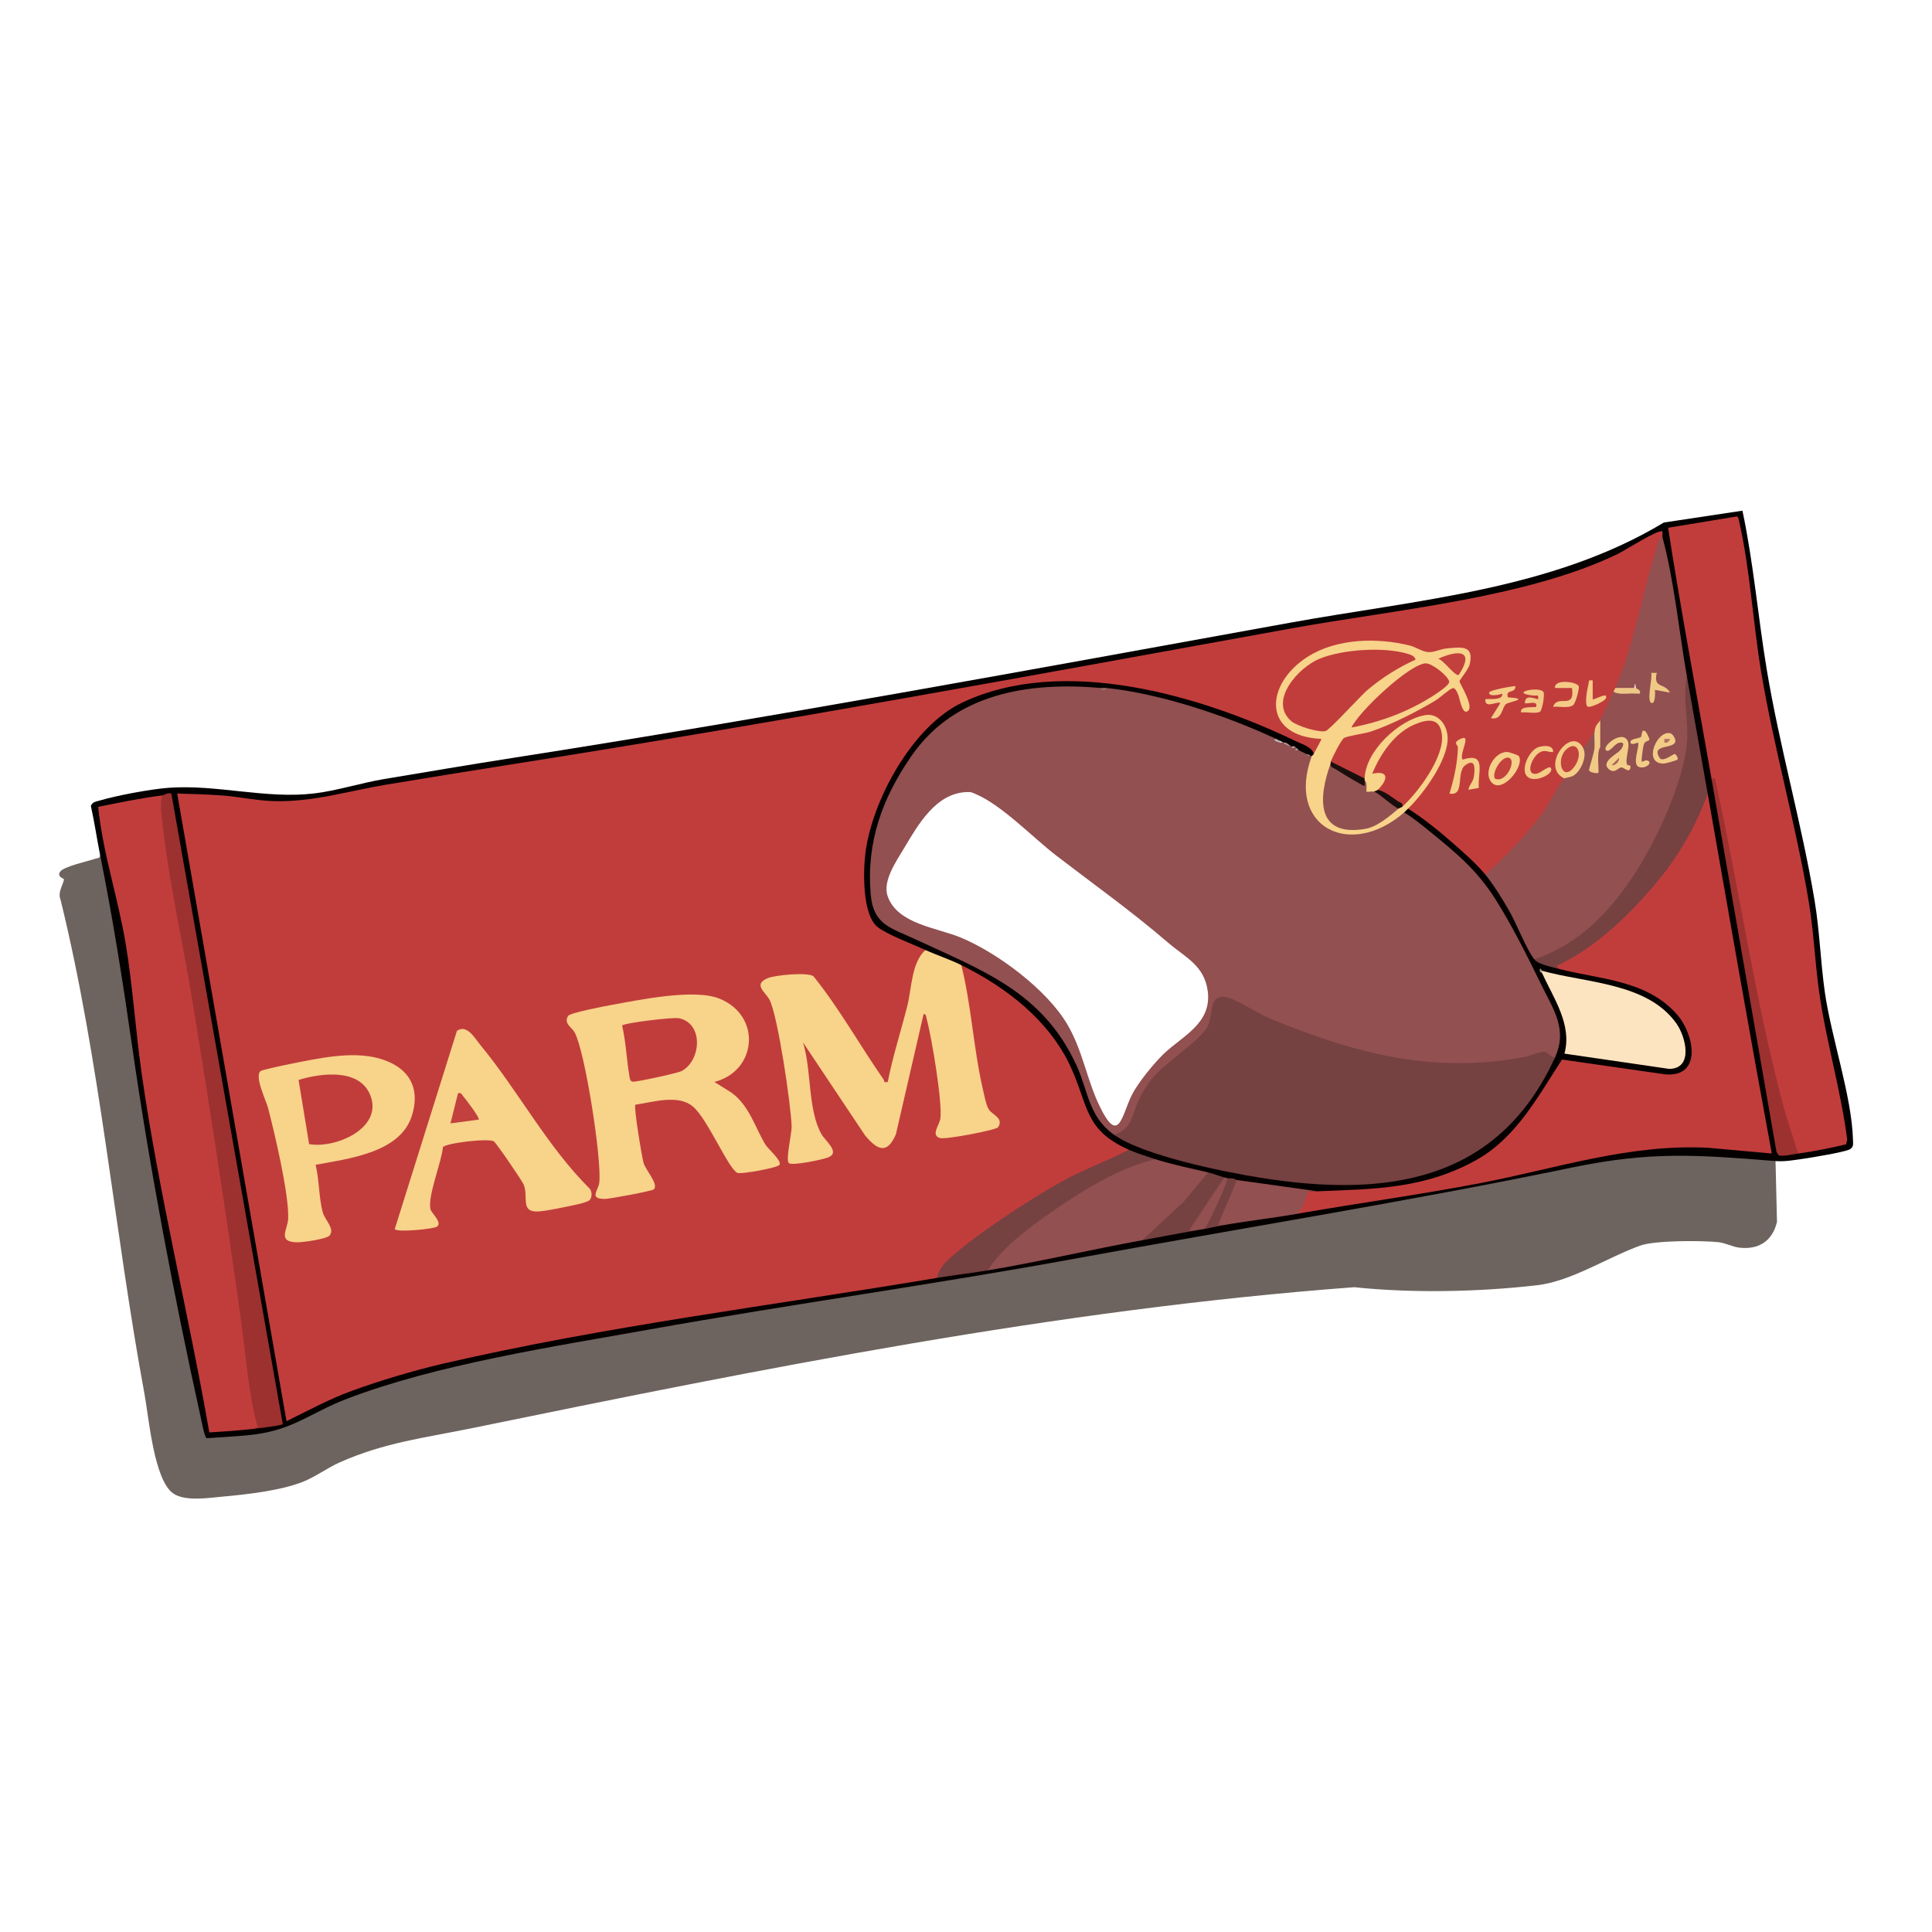 <?xml version="1.0" encoding="UTF-8"?>
<svg id="_レイヤー_2" data-name="レイヤー 2" xmlns="http://www.w3.org/2000/svg" viewBox="0 0 1278.43 1278.43">
  <defs>
    <style>
      .cls-1 {
        fill: #c2433e;
      }

      .cls-2 {
        fill: #b0a19e;
      }

      .cls-3 {
        fill: #d4c5c2;
      }

      .cls-4 {
        fill: #edc786;
      }

      .cls-5 {
        fill: #925050;
      }

      .cls-6 {
        fill: #debbb1;
      }

      .cls-7 {
        fill: #bca9a6;
      }

      .cls-8 {
        fill: #c3423e;
      }

      .cls-9 {
        fill: #f6cf88;
      }

      .cls-10 {
        fill: #c3413d;
      }

      .cls-11 {
        fill: #9d3130;
      }

      .cls-12 {
        fill: #c2b9b8;
      }

      .cls-13 {
        fill: #f3cd88;
      }

      .cls-14 {
        fill: #764141;
      }

      .cls-15 {
        fill: #1c0e0c;
      }

      .cls-16 {
        fill: #9c3130;
      }

      .cls-17 {
        fill: #f3c884;
      }

      .cls-18 {
        fill: #e4d9d7;
      }

      .cls-19 {
        fill: #ada9aa;
      }

      .cls-20 {
        fill: #fff;
      }

      .cls-21 {
        fill: #c13d3c;
      }

      .cls-22 {
        fill: #af725e;
      }

      .cls-23 {
        fill: #a76558;
      }

      .cls-24 {
        fill: #d5d2d3;
      }

      .cls-25 {
        fill: #f4ca85;
      }

      .cls-26 {
        fill: #190d0c;
      }

      .cls-27 {
        fill: #bbafad;
      }

      .cls-28 {
        fill: #fce4c0;
      }

      .cls-29 {
        fill: #c2403d;
      }

      .cls-30 {
        fill: #925151;
      }

      .cls-31 {
        fill: #6d645f;
      }

      .cls-32 {
        fill: #f2cb87;
      }

      .cls-33 {
        fill: #f6ce87;
      }

      .cls-34 {
        fill: #b9a9a7;
      }

      .cls-35 {
        fill: #f5cd87;
      }

      .cls-36 {
        fill: #f8d38a;
      }

      .cls-37 {
        fill: #f2cc87;
      }

      .cls-38 {
        fill: #f5cc86;
      }

      .cls-39 {
        fill: #94716f;
      }

      .cls-40 {
        fill: #925051;
      }

      .cls-41 {
        fill: #050000;
      }

      .cls-42 {
        fill: #b3938d;
      }

      .cls-43 {
        fill: #efc885;
      }

      .cls-44 {
        fill: #f4cc86;
      }

      .cls-45 {
        fill: #f0c986;
      }

      .cls-46 {
        fill: #f4cb86;
      }

      .cls-47 {
        fill: #aca189;
      }
    </style>
  </defs>
  <g id="_レイヤー_1-2" data-name="レイヤー 1">
    <g>
      <rect class="cls-20" width="1278.43" height="1278.43"/>
      <path class="cls-31" d="M66.1,565c3.82,6.34,6.04,13.44,6.66,21.32l8.06,46.13c15.45,104.94,33.03,213.95,57.16,316.47,20.08-.22,37.87-2.13,56.12-9.44,44.14-23.95,96.99-36.39,147.91-46.42l124.56-22.23c195.93-31.36,392.38-65.02,586.68-103.29,38.56-7.4,77.44-5.64,116.34-2.16l5.31,2.92.96,40.23c-2.99,12.73-12.25,18.65-25.18,17.03-4.36-.55-8.9-3.12-13.83-3.62-11.05-1.12-41.67-1.19-51.36,2.25-21.34,7.58-45.61,23.67-68.5,26.29-38.63,4.43-82.37,5.33-120.87,1.28-197,14.71-391.1,53.77-584.01,93.32-30.87,6.33-57.45,9.35-87.21,22.54-8.31,3.69-16.04,9.57-24.49,12.92-14.59,5.78-36.75,8.33-52.61,9.75-9.57.86-24.99,3.38-32.98-1.93-12.96-8.6-16.38-50.63-19.16-65.65-20.14-108.75-29.19-219.6-55.58-327.32-2.12-4.99,1.84-10.21,2.3-13.62.04-.31-4.91-1.5-2.58-4.95s17.83-6.77,22.87-8.48c2.03-.69,4.08-.22,3.45-3.35Z"/>
      <path class="cls-41" d="M66.1,565c-2.1-10.52-3.61-21.19-5.97-31.66.98-2.88,3.73-2.97,6.16-3.7,10.98-3.29,33.85-7.52,45.28-8.35,31.85-2.32,64.14,7.47,96.07,3.77,15.01-1.74,31.31-7.02,46.56-9.56,28.16-4.7,56.44-9.5,84.63-13.91,172.38-26.94,343.65-58.53,515.3-89.62,83.44-15.11,173.1-21.69,246.85-66.21l52.01-7.84c7.37,34.66,10.27,70.15,16.08,105.07,8.5,51.15,23.2,102.08,31.67,152.92,3.36,20.16,3.92,40.47,6.77,60.58,4.23,29.78,17.83,68.93,18.62,97.44.08,2.94.63,5.15-2.19,6.64-3.4,1.8-24.82,5.36-30.06,6.11-6.15.88-12.77,2.1-18.97,1.61-52.11-4.13-82.3-6.58-134.77,4.3-108.48,22.49-217.68,39.88-326.74,59.9-94.2,17.3-189.01,30.36-283.33,47.19-63.53,11.34-141.32,23.2-200.88,46.07-22.86,8.78-34.71,20-60.19,23.38-10.25,1.36-21.83,1.77-32.22,2.55-1.44-.34-3.62-12.24-4.18-14.78-17.57-79.64-33.49-163.53-45.13-244.23-6.46-44.83-12.5-83.24-21.36-127.68Z"/>
      <path class="cls-21" d="M619.88,845.63c-107.94,18.08-220.28,32.04-326.79,56.74-19.17,4.45-42.06,11.29-60.52,18.05-14.96,5.48-28.73,13-42.98,20l-72.34-415.32c9.71.24,19.6.56,29.29,1.25,11.14.8,24.02,3.52,34.88,3.78,26.2.62,48.84-6.72,74.04-10.88,28.59-4.72,57.27-9.4,85.88-13.9,171.97-27.1,342.81-58.6,514-89.67,66.73-12.11,154.71-19.87,215.25-49.16,4.29-2.08,27.19-16.79,29.48-14.79.22,1.16-.26,2.75,0,3.74-7.05,33.2-16.54,65.75-28.48,97.63l-2.7,2.15c1.84,1.72,1.27,2.75-1.25,2.49,1.32,6.58-2.97,15.21-8.73,18.71-.43,3.59-1.68,6.09-3.74,7.48-.82,7.25-3.31,10.99-7.48,11.23l-1.69.35c-9.45-7.31-18.61,7.21-11.03,16.64.7.87.65,1.95.25,2.97l.95,2.59c-12.43,22.37-28.48,42.12-48.17,59.73-.57.51-1.41.75-2.31.97s-1.88.3-2.85.32c-1.53.28-2.69-.18-3.73-1.21-14.59-14.42-29.51-28.53-46.71-40.02l-.7-2.42-.56-1.77c9.95-8.69,35.67-45.31,20.24-56.33-14.18-10.13-45.78,21.13-45.76,36.55l-2.6,1.59c-.31.51-.64.98-1.08,1.32-1.01.77-20.54-9.68-21.37-12.54-3.45-2.79,4.55-15.64,7.39-17.58,25.62-5.57,50.54-16.67,71.53-32.89,4.62,1.38,6.04.06,4.24-3.95,13.84-17.5,7.5-22.67-19.02-15.49-22.35-8.89-48.04-10.91-70.87-1.15-29.72,12.71-41.52,50.38-.54,53.6,5.8,1.87.79,12.9-3.97,12.47-64.55-33.06-150.91-63.32-222.97-35.98-42.17,16-70.26,68.69-72.51,111.78-1.85,35.25,7.41,39.74,38.52,52.08l.03,1.84c.59,2.47-.33,5.11-2.76,7.9-6.25,25.31-12.62,50.93-19.13,76.83-.52,4.57-3.84,6.74-7.25,3.65-14.71-23.61-30.25-46.67-46.6-69.19-2.54-.62-5.16-.69-7.78-.71-9.57-.08-32.71.08-17.54,13.15,9.76,34.36,17.71,71.97,12.67,107.38,3.67.25,24.44-2.97,24.77-5.38-7.55-10.23-13.23-20.25-14.15-33.72l-3.09-26.41c-3.02-8.8-2.18-13.07,2.53-12.81l40.45,60.62c6.48,7.77,11.39,11.27,15.99-.15l17.91-77.86c.58-2.53,2.72-3.31,5.14-2.57,3.74,1.15,13.21,62.9,11.01,72.03-1.34,2.96-2.3,5.93-2.86,8.9.66,1.81,33.97-4.22,37.02-6.02.43-.26.51-2.36-.2-2.8-8.07-5.28-9.62-13.97-11.2-22.98-3.39-19.4-6.69-38.78-9.35-58.3-2.26-7.46-2.89-14.66-1.87-21.59,9.98,2.13,20.74,9.21,29.5,15.3,29.23,20.31,45.27,45.31,54.89,78.51,6.35,14.12,11.53,17.77,24.79,25.41,1.17.67,1.84,1.52,1.83,3.01l-1.71,2.72c-42.32,19.78-84.15,42.76-118.59,74.28-1.86,3.45-4.16,6.05-6.92,7.81Z"/>
      <path class="cls-21" d="M1130,525.09c13.93,79.41,27.74,158.94,42.41,238.21l-41.73-3.78c-52.53-2.79-100.94,13.74-151.31,23.4-40.17,7.71-80.98,13.23-121.26,20.3-1.02-1.56,4.37-14.81,5.09-15.23l8.63.26c6.67-2.47,14.21-3.31,22.63-2.53,67.09-3.42,107.39-25.33,137.92-86.46,23.27,2.31,46.55,5.37,69.84,9.17,31.38-.7,6.26-44.2-11.56-48.89-18.08-7.32-37.01-12.42-56.8-15.3l-2.38-3.16c-2.23-1.12-4.21-2.14-2.2-4.11,42.88-22.83,77.99-62.45,96.46-107.54l4.27-4.34Z"/>
      <path class="cls-21" d="M1132.5,515.11c-9.63-55.26-20.14-110.43-28.69-165.88l45.42-7.49c1.09.09,1.4,2.49,1.62,3.44,7.13,31.34,9.15,67.04,14.47,99.07,8.5,51.18,23.27,102.04,31.64,152.95,3.24,19.71,4.03,39.58,6.81,59.3,4.62,32.73,14.33,64.71,18.56,97.56l-.75,3.16c-10.46,2.42-21.05,4.68-31.71,6.09-4.14-4.53-6.85-10.28-8.12-17.24-19.29-75.81-35.22-152.37-47.79-229.67-.64.93-1.11.13-1.47-1.29Z"/>
      <path class="cls-21" d="M107.26,526.34c1.88,3,2.56,7.07,2.03,12.21,31.74,199.57,47.61,299.36,47.61,299.36,4.1,36.11,9.37,71.35,15.82,105.71l-4.35,1.8c-9.83,1.13-19.98,1.83-29.87,2.42-13.84-79.42-33.38-157.83-44.79-237.71-4.03-28.23-5.84-57.47-10.52-85.52-5.07-30.37-15.1-60.04-18.25-90.7,14.05-2.84,28.06-5.74,42.31-7.57Z"/>
      <path class="cls-40" d="M1116.28,447.76l.35,10.05c11.55,53.89-28.02,133.24-71.4,164.27-8.24,5.89-20.14,14.22-29.98,12.76-1.34.71-1.72.41-2.23-.56-9.61-18.32-17.85-34.02-29.62-51.54-.85-1.26-1.15-2.51-.58-4.03,13.88-12.31,28.34-27.34,39.17-42.52,2.67-3.75,10.99-19.65,13.21-21.09-.43-1-.58-2.37.23-2.75,7.41-3.45,10.55-5.17,10.47-14.7l1.77-2.51,7.48-11.23c1.06,2.86,2.31.36,3.74-7.48,2.79-6.27,6.06-12.45,8.73-18.71,2.64-1.27,9.3-1.44,11.23,1.25h2.49l1.25-3.74c-.43-.51-.85-.52-1.25,0-1.07,3.04-11.05,2.87-12.47,0,12.63-29.5,17.35-60.6,26.83-91.04.92-2.94,1.35-7.18,4.36-8.74,7.78,28.74,10.99,62.63,16.21,92.3Z"/>
      <path class="cls-11" d="M107.26,526.34c1.58-.2,3.88-2.18,6.13-1.15l73.71,417.09c.01.97-16.37,2.86-18.73,3.13,3.45-2.18,2.13-.65,1.47-3.27-5.53-21.66-7.27-45.89-10.37-68.27-9.9-71.28-20.79-142.24-32.46-213.25-6.38-38.83-15.55-78.47-19.73-117.46-.56-5.26-1.44-11.91-.01-16.82Z"/>
      <path class="cls-40" d="M764.56,767.06c.96-.44,1.93-.79,2.91-.84,3.69-.17,24.36,5.82,29.86,7.49.85.26,1.52,1.09,2.15,2.08.58.82,1.44,2.06,1.02,2.67-3.65,5.36-10.88,13.56-15.38,18.4-7.93,8.54-18.97,18.81-29.3,23.83-34.13,6.16-68.07,14.26-102.27,19.96-.36-1.39-.75-2.98-.13-4.26,4.04-8.31,19.97-20.88,27.69-26.9,22.24-17.32,47.96-33.2,74.65-42.59l8.79.17Z"/>
      <path class="cls-14" d="M1130,525.09c-8.09,22.84-20.91,44.11-36.78,62.38-17.61,20.28-36.58,38.3-60.57,50.5-2.36,1.2-3.41-.17-1.19,3.12-1.17,4.3-16.66-1.72-16.69-4.33,0-.63.2-1.27.47-1.91,29.37-10.18,48.5-29.85,65.37-54.99,14.79-22.04,33.74-62.63,35.71-89.02,1.08-14.5-3.02-28.77-.05-43.08,4.54,25.76,9.2,51.55,13.72,77.33Z"/>
      <path class="cls-14" d="M764.56,767.06c-24.83,5.77-49.58,21.62-70.5,36.14-14.37,9.97-31.14,22.76-40.51,37.44-11.2,1.86-22.48,3.11-33.68,4.99,1.51-5.86,4.39-9.15,8.72-13.11,16.77-15.34,53.71-39.49,74.01-50.71,14.41-7.97,29.89-13.51,44.49-20.99,4.83-1.22,14.48,2.32,17.46,6.24Z"/>
      <path class="cls-16" d="M1132.5,515.11c3.24-.59,2.53.97,3.01,3.11,15.67,71.11,25.86,143.81,44.74,214.18,2.78,10.35,6.6,20.63,9.62,30.91-4.28.57-8.47,1.85-12.89,1.29l-1.46-2.47c-14.39-82.33-28.66-164.7-43.02-247.02Z"/>
      <path class="cls-40" d="M871.82,788.26c-1.54.06-5.41-.44-6.09.15-.64.55-3.91,13.17-7.63,14.82-16.14,2.83-32.51,4.64-48.64,7.48l-5.19.55c-1.55-.92,9.36-28.45,13.93-30.48l.45-1.62c17.22,2.39,34.56,4.6,52.03,6.65l1.15,2.45Z"/>
      <path class="cls-14" d="M811.96,779.53c-6.2,10.33-12.85,20.79-19.97,31.39-3.03,1.66-3.86,2.84-2.48,3.53-11.18,1.98-22.46,4.21-33.68,6.24l27.47-25.53,16.18-19.37c2.37-1.91,11.84.33,12.47,3.74Z"/>
      <path class="cls-14" d="M818.19,780.77c-3.15,9.55-7.74,18.54-11.4,27.9-1.69,4.33.13,1.56,2.67,2.04-4.09.72-8.33,1.76-12.47,2.49l-1.41-2.32c5.12-10.82,10.58-21.27,16.38-31.35.37-3.26,7.04-2.1,6.24,1.25Z"/>
      <path class="cls-5" d="M811.96,779.53c1.26,1.35-12.07,30.22-14.97,33.68-2.49.44-5,.81-7.48,1.25-3.77.47-2.42-.89-1.01-2.88,6.75-9.56,12.92-20.06,19.5-29.14.63-.87,2.46-4.51,3.96-2.9Z"/>
      <path class="cls-36" d="M636.09,638.59c6.72,26.78,8.1,55.62,14.33,82.33.89,3.84,2.01,10.21,3.98,13.37s10.05,5.62,6.06,11.62c-1.23,1.86-34.76,8.27-38.46,7.17-6.29-1.87-.39-8.45.25-12.95,1.49-10.4-5.82-54.1-9-65.62-.35-1.28-.31-3.78-2.1-3.48l-18.33,79.58c-6,13.77-12.38,10.14-20.31.82l-41.18-61.69c5.77,18.13,3.07,44.51,12.22,60.72,2.58,4.57,12.63,12.03,4.6,15.35-3.61,1.49-23.6,5.69-26.07,3.88s1.9-19.51,1.75-24.43c-.41-13.78-9.12-73.42-14.71-83.85-2.68-4.99-11.13-10.06-.98-14.19,5.03-2.05,26.29-4.03,30.13-1.23,17.29,21.52,30.68,45.73,46.4,68.3.75,1.08-.22,2.32,2.77,1.63,3.31-16.94,8.66-33.42,12.89-50.11,3.06-12.09,2.7-28.76,12.07-37.2,7.57.05,18.04,4.89,23.7,9.98Z"/>
      <path class="cls-36" d="M472.71,715.93l11.11,6.95c12.02,8.53,15.86,23.33,22.74,34.64,1.55,2.55,11.08,10.73,9.22,13.31-1.43,1.98-25.35,6.27-27.74,5.31-6.01-2.43-19.79-35.91-29.66-44.03-9.92-8.16-26.46-2.74-37.93-1.11-1.26,1.49,4.32,34.67,5.43,38.6,1.29,4.54,10.03,14.01,6.85,17.36-1.12,1.18-28.89,6.25-31.81,6.34-11.72.37-5-5.45-4.37-10.72,1.78-14.83-9.36-86.86-16.34-99.52-1.69-3.07-7.53-5.92-4.23-10.86,1.34-2.01,23.76-6.32,27.86-7.06,18.84-3.42,55.32-11.14,72.21-4.34,28.12,11.33,24.89,47.95-3.34,55.13Z"/>
      <path class="cls-36" d="M390.08,794.2c-.9.89-5.31,2.12-6.87,2.48-6.42,1.44-21.59,4.75-27.46,4.97-11.53.42-6-9.58-9.14-17.62-1.01-2.6-18.34-27.9-19.84-28.8-3.62-2.19-32.28,1.15-33.71,3.97-.67,9.34-10.8,33.94-8.02,41.49.87,2.37,7.83,8.39,4.06,11.04-2.09,1.47-26.15,3.97-27.89,1.57l41.14-131.14c6.58-4.76,11.86,4.92,15.64,9.5,24.9,30.13,44.05,66.93,72.24,94.92,1.65,2,1.67,5.83-.15,7.63Z"/>
      <path class="cls-36" d="M172.42,708.73c1.03-.87,17.59-4.31,20.64-4.91,17.77-3.52,39.16-8.22,56.64-3.74,19.31,4.95,29.16,18.14,22.82,38.29-7.7,24.49-42.13,28.36-63.69,32.4,2.46,9.71,2.13,22.16,4.77,31.51,1.47,5.2,8.04,10.61,4.57,15.2-1.81,2.39-17.96,4.68-21.73,4.58-13.31-.36-5.97-8.45-5.74-15.84.52-16.18-8.82-55.58-13.19-72.61-1.44-5.62-9.33-21.3-5.09-24.87Z"/>
      <path class="cls-41" d="M869.33,498.9c1.93,1.73,1.1,2.54-1.25,1.25-.36,1.01-.77.99-1.25,0l-2.49-1.25-2.49-1.25-2.49-1.25c-.97-.1-1.39-.51-1.25-1.25-1.78,1.67-2.45.91-1.25-1.25-.84.63-1.62.7-2.49,0-1.64-.49-2.89-1.33-3.74-2.49h-1.25c-1.2-.04-2.03-.46-2.49-1.25-1.13.55-2.36.04-2.49-1.25l-5.42.25c-32.61-14.45-66.93-25.96-102.35-30.9l-4.49-3.03c-1.07.98-2.63.96-3.74,0l-4.33,2.15c-62.95-5.16-110.13,13.84-135.78,74.4-8.84,20.88-21.59,70.8,5.81,81.77l46.13,21.2c33.04,15.1,62.23,38.09,75.95,72.74,3.48,15.82,10.29,29.08,20.42,39.79l.54,3.55c3.97-.22,7.92,1.03,11.83,3.75,90.21,31.88,225.4,56.46,275.47-51.1l4.56-3.79-1.36-3.17c3.64-8.71,2.32-16.69-.84-25.19-4.98-13.41-14.84-31.41-21.83-44.11-20.06-36.47-38.51-62.91-74.21-85.72l-1.54-3.94c-1.97-1.88.38-3.82,2.49-2.49,10.18,6.41,20.87,15.04,29.95,23.06,7.14,6.3,15.18,13.26,21.19,20.6,5.55,6.78,10.73,15.27,15.18,22.86,5.46,9.32,11.63,25.88,17.25,33.27,2.4,3.16,11.72,5.07,16.21,6.24,27.54,7.14,58.44,7.26,78.55,30.59,10.93,12.67,16.65,41.28-8.06,39.25l-68.4-9.82c-15.59,24.17-30.32,51.57-56.14,66.17-34.2,19.34-67.68,19.54-105.61,20.99l-53.63-7.48c-1.92-1.49-4.32-.85-6.24-1.25-3.76-.78-8.6-2.83-12.47-3.74-11.61-2.75-23.56-5.1-34.92-8.73-5.55-1.78-12.15-3.91-17.46-6.24-29.59-12.97-26.86-29.16-38.44-54.47-14.19-31.02-42.55-52.9-72.56-67.76-7.67-3.8-16-6.45-23.7-9.98-8.26-3.79-25.1-10.04-31.63-15.15-10.25-8.02-9.63-36.93-8.13-48.93,4.39-35.02,31.12-83.98,63.86-99.53,66.83-31.75,157.76-4.98,220.81,25.34,3.78,1.82,11.25,4.13,12.03,8.55Z"/>
      <path class="cls-36" d="M869.33,498.9c.64-1.61,5.32-9.51,4.99-9.96-39.42-1.77-37.39-36.44-8.89-54.43,19.34-12.21,45.97-12.67,67.52-7.33,3.9.97,8.24,4.06,11.98,4.33,4.07.29,8.16-2.04,12.34-2.43,10.34-.98,18.02-2.02,15.3,10.31-.77,3.5-6.84,10.58-6.84,11.5,0,1.03,9.45,15.86,5.87,19.34-3.91,3.8-5.69-8.13-6.59-10.27-.56-1.34-1.95-5.18-3.83-4.55-2.56.85-8.38,6.38-11.65,8.34-12.22,7.29-28.7,15.67-42.12,20.24-4.39,1.5-15.53,2.86-18.08,4.37-1.83,1.08-7.69,12.82-8.77,15.55.8.41.8.83,0,1.25-.53,1.52-.15,2.72,1.39,3.54-15.2,36.94,12.71,50.83,40.53,25.64l2.98.75c-1.23-3.16.08-3.6,2.49-1.25.61-.96.32-1.94-.54-2.92,4.78-4.78,9.26-9.99,13.04-15.64,32.64-48.73-12.24-43.6-28.23-6.67,10.3,1.02,8.03,13.84-.49,14,1.48,1.7.65,2.11-2.49,1.25-2.26,6.82-11.77-.86-5.58-4.67l-.66-2.82c-1.13-.23-1.08-.65,0-1.25.49-18.14,22.73-38.82,39.89-41.89,9.02-1.62,14.85,6.76,15.03,15.13.31,14.44-16.04,37.02-26.23,46.71-.85.81-1.82,1.91-2.49,2.49l-.63,3.78c-20.76,19.19-61.06,19.6-66.38-13.59-1.3-8.1-1.2-23.14,5.89-27.61.05-.13.95-.49,1.25-1.25Z"/>
      <path class="cls-33" d="M967.87,502.64c16.29-5.31,9.79,8.91,10.67,18.75l-6.93,1.2c.83-3.83,3.17-4.82,3.76-9.31.73-5.56.65-11.51-5.73-6.98s0,20.9-10.51,18.79c3.03-9.88,5.34-20.24,5.59-30.62.03-1.47-4.02-3.11,2.31-5.78,6.89-2.91-1.85,10.77.84,13.95Z"/>
      <path class="cls-9" d="M1005.06,500.35c4.1,6.69-11.77,26.25-18.59,16.72-4.85-6.78,2.47-19.57,10.7-19.5,1.37.01,7.49,2.14,7.89,2.77Z"/>
      <path class="cls-44" d="M1047.69,495.16c2.65,5.36-1.47,14.89-6.34,17.99-1.95,1.24-5.16,1.34-6.14,1.97-16.47-7.61,4.73-35.61,12.47-19.96Z"/>
      <path class="cls-35" d="M1002.78,454c0,5.37-6.71,1.56-4.99,7.47,15.31.92.94,2.8-1.21,4.4-2.7,2-2.54,11.04-10,9.32l6.23-9.96c-2.07-1.56-10.36,4.21-9.97-2.5.82-.68,12.17,1.25,11.21-3.74-1.66.73-8.86,2.24-8.7-.63.1-1.75,14.8-4.25,17.43-4.36Z"/>
      <path class="cls-38" d="M1027.72,497.64c-3.19.25-4.89-1.58-8.14-.15-6.29,2.77-10.91,16.7-2.09,14.3,2.49-.68,9.28-6.98,8.99-2.3-.22,3.58-12.29,9.08-16.33,3.85-4.01-5.18,2.26-17.7,8.49-19.18,3.15-.75,9.34-1.35,9.08,3.46Z"/>
      <path class="cls-17" d="M1021.32,457.91c.99,1.58-.74,11.94-2.25,13-2.27,1.6-9.44.03-12.54.54-1.06-4.75,8.97-2.99,9.98-3.74,1.34-4.8-6.3-1.44-7.48-2.5.11-5.54,5.02-3.47,8.72-2.49.54-3.63-.72-2.2-3.12-2.46-16.89-1.84,4.15-6.42,6.7-2.36Z"/>
      <path class="cls-46" d="M1027.74,467.71c2.81-8.68,14.57,2.55,12.47-12.46h-11.22c-.73-6.1,14-4.21,15.62-1.32.71,1.26-1.92,11.33-3.66,12.65-3.1,2.36-9.32.67-13.2,1.13Z"/>
      <path class="cls-45" d="M1058.91,476.45l-.02,18.07c-2.6,3.01-.63,16.25-1.23,16.85-.64.63-6.1-.11-6.2-1.85-.04-.72,3.17-10.7,3.55-13.89.46-3.93-.28-8.01.16-11.69.59-4.84,2.85-5.48,3.74-7.48Z"/>
      <path class="cls-15" d="M903,515.11c-.01.41-.02.84,0,1.25.75,1.49,1.17,4.67-.18,5.65-1.86,1.34-19.68-10.26-22.86-12.85l.59-4.02c.14-.37-.14-.89,0-1.25l22.45,11.23Z"/>
      <path class="cls-25" d="M1053.91,450.26v12.46c.66.71,10.66-5.42,8.72-.64-.82,2.04-9.79,6.11-11.77,5.62-2.74-.68-.49-12.17.19-14.75.59-2.22-.36-3.23,2.85-2.69Z"/>
      <path class="cls-4" d="M1081.36,455.24c.35-1.09.77-1.07,1.25,0,.65.98,3.38,1.1,2.49,3.74-1.22.13-2.53-.14-3.74,0h-2.49c-3.76-.08-7.77.73-11.23-1.25.4-.94.93-1.74,1.25-2.49h12.47Z"/>
      <path class="cls-13" d="M1076.77,506.09c.25.42,2.13.14,2.13.91.04,5.49-4.16.93-5.84.81-2.32-.16-4.46,4.66-8.57,1.07-5.42-4.73,5.47-9.98,7.61-12.39s3.59-6.19-1.11-4.86c-2.82.8-6.15,6.87-8.32,4.77-2.74-2.64,10.7-13.59,14.38-6.2,1.91,3.82-2.18,12.72-.28,15.89Z"/>
      <path class="cls-32" d="M1110.04,502.62c-.39.53-7.78,2.64-9.36,2.64-14,.01-3.98-22.78,4.78-19.96,1.55.5,3.44,3.81,3.15,5.32-1.02,5.35-16.29,1.41-10.47,10.83,2.02,3.26,8.96-2.58,10.03-2.52.8.04,2.54,2.77,1.86,3.69Z"/>
      <path class="cls-37" d="M1088.82,483.96c.35.23,2.86,4.53,2.56,5.54-.27.89-2.7.79-3.53,2.75-.54,1.27-1.96,11.07-1.49,11.64.36.43,2.29-.89,3.1-.77,4.95.73.02,5.95-4.81,4.42-5.15-1.63.66-14-.8-16.13-.14-.21-5.16,2.48-4.96-.62.13-1.87,5.59-2.2,6.73-2.99,1.23-.85.06-5.9,3.2-3.84Z"/>
      <path class="cls-43" d="M1096.32,445.26c-2.58,10.62,5.27,6.28,8.73,13.08l-9.97-1.85c.22,1.66.33,8.75-1.88,8.7-4.26-.09.6-17.01-.62-19.94h3.73Z"/>
      <path class="cls-6" d="M1081.36,458.99c-2.04.25-1.42.02-2.49,0h2.49Z"/>
      <path class="cls-18" d="M1082.61,455.24h-1.25c.66-5.98,1.02-.35,1.25,0Z"/>
      <path class="cls-21" d="M411.68,678.6c1.16-1.67,33.54-5.66,37.67-4.8,16.39,3.4,14.59,28.02,1.78,34.88-2.81,1.51-30.75,7.51-32.59,7.08-1.45-.34-1.73-1.69-1.95-2.98-1.93-11.18-2.36-23.02-4.92-34.18Z"/>
      <path class="cls-29" d="M316.79,740.86l-18.7,2.49,4.99-19.94c2.37-.58,2.4.87,3.51,2.09,1.23,1.35,11.25,14.48,10.19,15.36Z"/>
      <path class="cls-21" d="M204.54,757.08l-6.97-42.48c15.29-4.68,41.13-7.88,47.79,11,7.5,21.25-23.53,34.54-40.83,31.48Z"/>
      <path class="cls-40" d="M728.39,455.24c1.26.91,2.46.9,3.74,0,35.64,3.67,79.82,18.51,112.25,33.68.02.61.85,1.44,2.49,2.49.14-.65.97-.65,2.49,0,.73.12,1.21.46,1.25,1.25,1.24-.02,2.48.4,3.74,1.25.96.56,1.58.66,2.49,0,.54.24.9,1.08,1.25,1.25l1.25,1.25,2.49,1.25,2.49,1.25,2.49,1.25h1.25c-17.33,46.72,25,68.81,61.11,37.42,5.91,3.58,11.45,8.15,16.81,12.5,17.61,14.32,31.31,25.58,43.58,44.97,10.6,16.75,21.36,38.06,30.06,56,8.17,16.84,17.91,29.9,9.33,48.67-1.3,2.66-3.53,2.32-6.7-1.04-69.92,18.99-146.08-1.73-208.08-35.32-3.17-1.24-7.42-2.58-8.91,1.28-1.86,11.12-4.18,19.89-13.92,26.9-18.43,14.09-34.77,27.7-40.7,50.72-2.57,5.01-7.32,11.47-13.55,8.59-16.92-12.21-16.85-28.54-24.71-45.76-22.29-48.81-62.39-62.91-107.09-83.74-16.14-7.52-27.42-9.5-29.14-29.49-2.97-34.62,7.62-63.65,26.95-91.63,28.62-41.44,77.53-49.18,125.26-44.99Z"/>
      <path class="cls-14" d="M1028.98,699.7c-37.91,82.9-112.2,92.84-194.99,79.62-24.19-3.86-77.88-14.78-96.87-28.48,12.31-3.81,11.99-13.52,16.39-22.9,2.13-4.54,5.45-9.97,8.58-13.87,9.04-11.27,30.41-23.96,36.72-34.37,4.56-7.53.04-23.78,14.45-19.34,6.45,1.99,19.63,10.55,27.4,13.75,56.06,23.13,107.83,36.75,168.61,25.22,3.56-.68,9.07-3.26,11.74-3.37,3.87-.16,4.46,3.57,7.96,3.74Z"/>
      <path class="cls-28" d="M1020.25,642.33c29.21,8.2,69.95,7.83,89.1,35,6.28,8.91,11.36,29.93-4.9,29.96l-69.24-10.09c5.29-19.18-7.39-36.97-14.96-53.62-.71-.37-.7-.79,0-1.25Z"/>
      <path class="cls-27" d="M846.88,490.17c.74.37.73.79,0,1.25-1.91-.5-5.5-1.82-2.49-2.49.86.4,1.66.84,2.49,1.25Z"/>
      <path class="cls-42" d="M854.36,493.91c-1.66-.47-1.82-.23-3.74-1.25v-1.25c1.83.63,2.89,2.14,3.74,2.49Z"/>
      <path class="cls-39" d="M732.13,455.24c-.17,1.88-3.57,1.88-3.74,0,1.23.11,2.52-.13,3.74,0Z"/>
      <path class="cls-47" d="M1020.25,642.33v1.25c-1.88.1-1.56-3.05-.62-2.49l.62,1.24Z"/>
      <path class="cls-24" d="M849.37,491.41c-.65-.21-1.77.19-2.49,0v-1.25c.88.43,1.63.78,2.49,1.25Z"/>
      <path class="cls-12" d="M856.86,493.91l-.79,1.07c-.93.25-1.4-.98-1.7-1.07.6.25,1.91-.26,2.49,0Z"/>
      <path class="cls-19" d="M859.35,496.4c-.51-.23-1.72.16-2.49-.01l1.24-1.23c.45.21.81,1.01,1.25,1.25Z"/>
      <path class="cls-2" d="M866.83,500.14c-1.19.17-1.81-.89-2.49-1.25.75.36,1.93.18,2.49,1.25Z"/>
      <path class="cls-34" d="M864.34,498.9c-.79-.41-1.7-.88-2.49-1.25.75.42,1.71.87,2.49,1.25Z"/>
      <path class="cls-7" d="M861.85,497.65c-.85-.39-1.68-.88-2.49-1.25.82.44,1.65.77,2.49,1.25Z"/>
      <path class="cls-3" d="M850.62,492.66c-.47-.25-.82-1.02-1.25-1.25.38.12.88-.13,1.25,0v1.25Z"/>
      <path class="cls-21" d="M936.68,436.52c-11.05,4.87-22.56,12.18-31.76,20.01-4.66,3.97-25.15,26.54-27.76,27.22-4.36,1.15-19.08-3.3-22.83-6.65-15.13-13.47,4.93-35.51,18.76-41.18,15.28-6.27,43.4-8.17,59.15-3.04,2.02.66,3.81,1.39,4.45,3.64Z"/>
      <path class="cls-21" d="M927.95,533.82c-5.72-2.51-11.94-7.12-16.21-11.23,6.45-6.34,7.97-13.09-3.73-10.59,5.24-12.96,15-27.29,28.36-32.76,8.09-3.31,16.25-4.71,17.74,6.67,1.93,14.77-15.65,38.3-26.15,47.91Z"/>
      <path class="cls-30" d="M880.55,505.13c-.59,2.68,1.44,2.7,3.06,3.74,4.98,3.18,10.46,6.55,15.64,9.37,3.88,2.11,4.05,3.21,3.75-1.88,0,.13.95.98,1.16,1.99.32,1.55-.17,5.22.08,5.5.34.39,3.98-.36,5-.01,5.61.44,14.19,6.35,16.21,11.23-6.04,5.08-14.07,12.06-22.12,13.42-32.61,5.52-31.17-20.62-22.78-43.36Z"/>
      <path class="cls-21" d="M894.27,481.42c5.05-10.85,38.9-42.45,49.26-42.46,4.13,0,14.82,8.3,15.43,12.15.35,2.18-8.27,7.77-10.41,9.15-16.4,10.59-35.1,17.57-54.29,21.16Z"/>
      <path class="cls-10" d="M965.34,446.51c-2.28,1.59-10.25-10.01-13.69-10.59,13.43-6.05,24.42-5.83,13.69,10.59Z"/>
      <path class="cls-26" d="M911.74,522.6c4.82,1.16,9.1,4.73,13.13,7.51,1.55,1.07,3.7.95,3.08,3.72-.57.52-1.86.72-2.49,1.25-4.44-1.84-12.69-10-16.21-11.23.69-.49,1.98-.74,2.49-1.25Z"/>
      <path class="cls-8" d="M989.07,515.11c-1.89-4.47,4.86-15.01,9.32-13.71,5.57,1.63-2.18,17.62-9.32,13.71Z"/>
      <path class="cls-1" d="M1036.82,495.54c6.92-5.91,11.05,3.53,4.96,11.79-7.93,10.76-12.85-5.05-4.96-11.79Z"/>
      <path class="cls-23" d="M1066.39,506.37l4.98-4.98c.27,2.68-2.49,5.29-4.98,4.98Z"/>
      <path class="cls-22" d="M1105.06,488.93c-.42,1.8-2.01,2.86-3.73,2.48v-2.48s3.73,0,3.73,0Z"/>
      <path class="cls-20" d="M639.62,524.13c3.46-.13,3.62.3,6.51,1.54,17.15,7.41,37.8,28.96,52.95,40.59,25.15,19.3,49.5,36.59,73.63,57.33,11.35,9.76,24.19,15.13,26.45,32.16,2.84,21.42-16.46,29.55-28.97,41.47-6.59,6.28-17.23,19.32-21.26,27.38-6.68,13.35-8.56,34.11-21.6,6.73-8.25-17.32-11.04-36.58-21.17-53.66-13.53-22.82-45.75-46.91-70.08-57.14-15.96-6.71-42.11-8.93-48.68-27.4-3.57-10.05,5.63-23.15,10.77-31.76,9.42-15.8,21.09-36.47,41.46-37.24Z"/>
    </g>
  </g>
</svg>